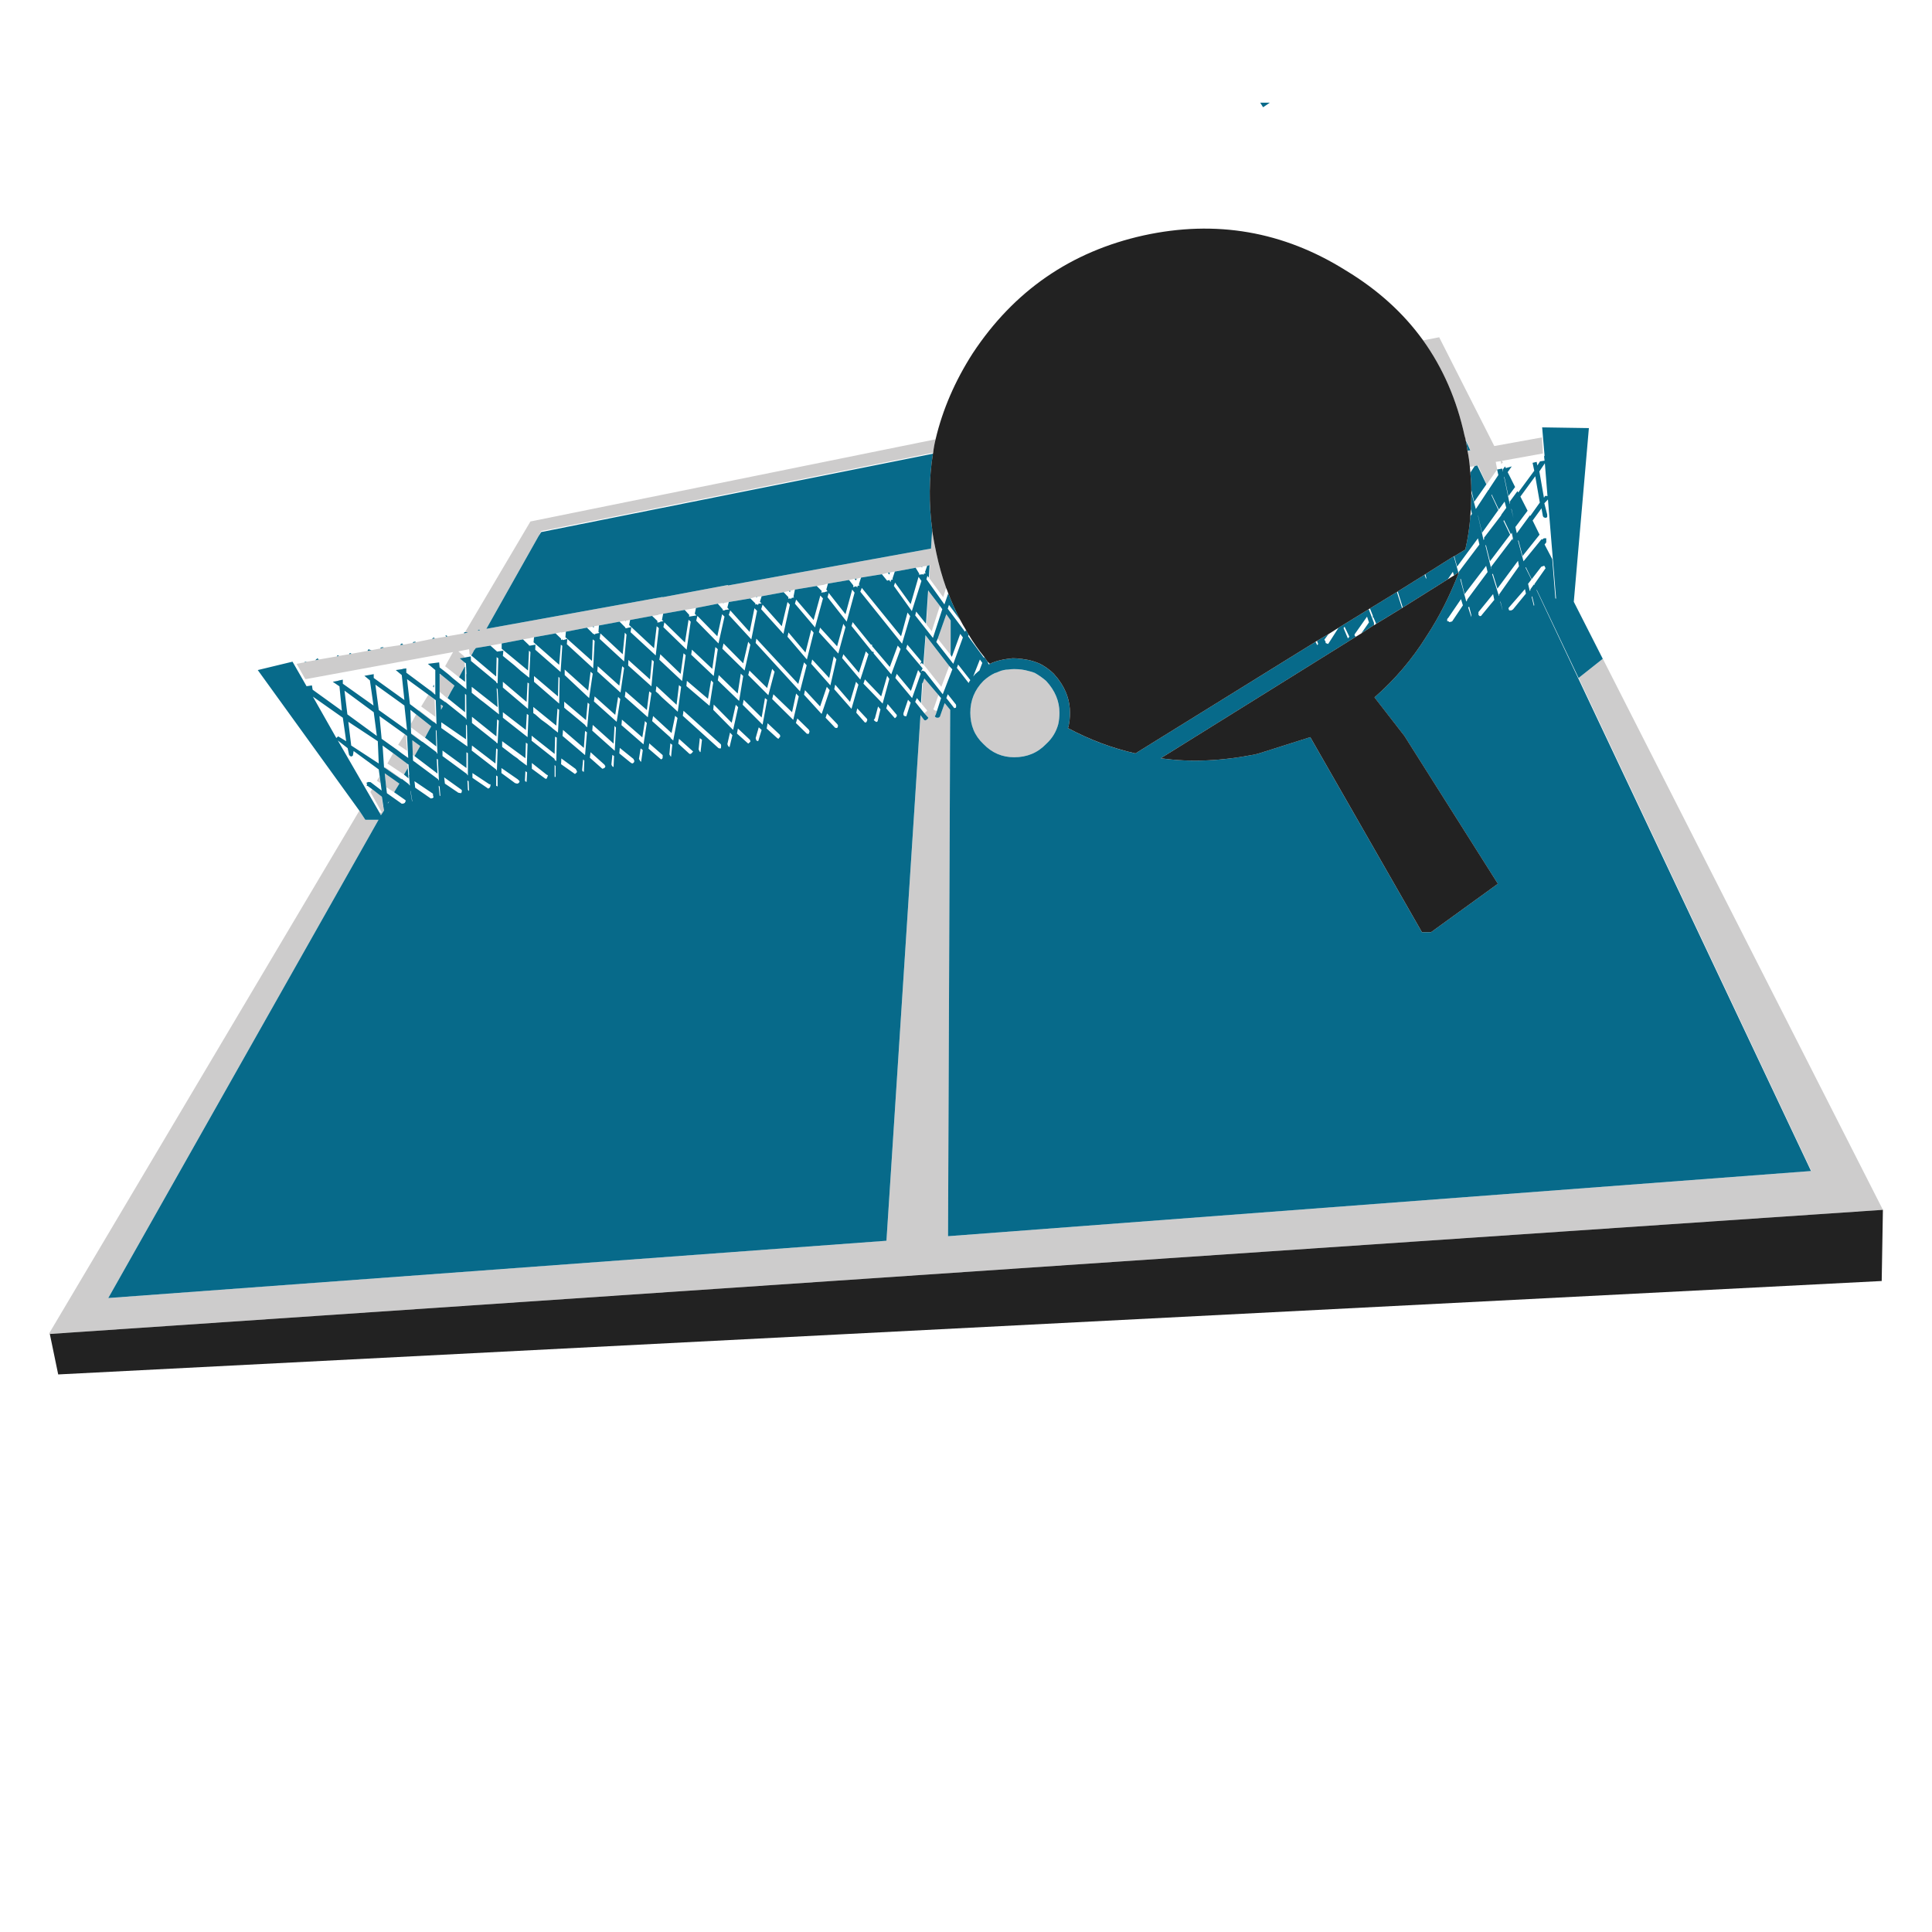 <?xml version="1.0" encoding="utf-8"?>
<!-- Generator: Adobe Illustrator 16.0.0, SVG Export Plug-In . SVG Version: 6.00 Build 0)  -->
<!DOCTYPE svg PUBLIC "-//W3C//DTD SVG 1.1//EN" "http://www.w3.org/Graphics/SVG/1.1/DTD/svg11.dtd">
<svg version="1.1" id="Layer_1" xmlns="http://www.w3.org/2000/svg" xmlns:xlink="http://www.w3.org/1999/xlink" x="0px" y="0px"
	 width="300px" height="300px" viewBox="0 0 300 300" enable-background="new 0 0 300 300" xml:space="preserve">
<g>
	<path fill-rule="evenodd" clip-rule="evenodd" fill="#CDCCCC" d="M292.377,187.863L7.735,207.135l-0.112-0.074l48.178-81.178
		l0.93,1.414h2.046l-41.965,74.258l120.836-8.893l5.283-81.623l0.595,0.781l0.224,0.037l0.298-0.223l0.111-0.186l-0.633-0.707
		l0.335-0.261l0.112-0.149l-0.894-1.079l0.224-3.274l0.223-0.632l2.195,2.567l-0.707,2.046c-0.1,0.05-0.1,0.137,0,0.261l0.186,0.111
		l0.298,0.038l-0.223,0.669c-0.1,0.099-0.124,0.186-0.075,0.261l0.225,0.148h0.297l0.223-0.148l0.744-2.121l0.855,1.042
		l-0.334,81.735l134.006-10.119l0.037-0.037l-36.124-76.527l3.757-2.976L292.377,187.863z M67.409,107.728l-0.521-0.447v-0.111
		l0.521,0.409V107.728z M69.641,104.714l-0.855-0.669v-0.037L69.641,104.714z M73.696,100.883l-0.074,0.074
		c-0.125,0.272-0.273,0.545-0.447,0.818l-0.26-0.186l-0.075-0.781l-1.674,0.335l0.93,0.781v0.186l-0.707,0.111l0.744,0.633
		l0.074,0.707h-0.074l-0.856,1.6l-2.158-1.711l1.228-2.195l-22.88,4.204l-0.074-0.037l-1.339-2.344l1.19-0.223l0.409-0.112
		l1.339-0.223l0.521-0.112l2.79-0.483l0.335-0.075l1.563-0.26l0.372-0.075l2.53-0.446l0.595-0.112l1.376-0.26l0.558-0.149
		l2.53-0.372l0.446-0.075l1.451-0.26l0.484-0.112l2.529-0.521l0.447-0.074l1.637-0.261h0.074l0.261-0.074l2.567-0.447l0.595-0.148
		l-0.148-0.038h-0.298l10.157-17.188l62.911-12.761c-0.174,0.695-0.298,1.389-0.372,2.084L84.039,82.467l-0.41,0.781l-8.11,14.398
		l27.344-4.948l0.037,0.037l10.12-1.897l0.037,0.074l31.511-5.729l0.112-1.86l0.074-0.855c0.173,1.116,0.385,2.245,0.632,3.385
		c0.397,1.885,0.905,3.695,1.525,5.432l-0.446,1.451l-2.158-2.939l0.111-2.046h-0.074l-0.371,0.112l-0.781,0.111l-0.112,0.075
		l-0.893,0.111l-3.237,0.595l-0.781,0.149l-0.297,0.037l-0.931,0.223l-3.236,0.521l-0.67,0.186H132.7l-0.855,0.186l-3.273,0.558
		l-0.781,0.224h-0.074l-0.893,0.148l-3.387,0.558l-0.707,0.186l-0.223,0.038l-0.818,0.186l-3.423,0.632l-0.707,0.075h-0.149
		l-0.893,0.26l-3.348,0.558l-0.818,0.149h-0.111l-0.781,0.112l-3.387,0.669l-1.748,0.297l-3.348,0.596l-0.67,0.111l-0.112,0.075
		l-0.93,0.148l-3.422,0.633l-0.633,0.111h-0.111l-0.893,0.149l-3.199,0.595l-0.781,0.111l-0.186,0.075l-0.893,0.149l-3.274,0.632
		l-0.707,0.112l-0.037-0.038l-0.855,0.186l-3.348,0.596l-0.819,0.186h-0.037l-0.856,0.148L77.9,99.915l-1.749,0.335l-2.27,0.372
		h-0.037L73.696,100.883z M61.047,116.954l2.232,1.674l0.074,0.595l-0.037,0.037l-0.446,0.782c-0.05,0.074-0.099,0.148-0.149,0.223
		l-2.567-1.711L61.047,116.954z M66.516,107.877l0.967,0.707l0.111,2.716l-2.195-1.6L66.516,107.877z M74.515,97.906l-0.111-0.149
		l-0.261,0.149H74.515z M228.982,72.385l-0.744,0.112c-0.074-0.843-0.198-1.687-0.372-2.53l0.447-0.037h0.037l-0.781-1.749
		c-0.051-0.174-0.1-0.348-0.149-0.521c-1.216-5.581-3.36-10.516-6.437-14.807l2.493-0.483l8.557,16.89l7.403-1.339l0.148,2.493
		l-6.398,1.153l0.186,0.223l-0.26,0.261l-0.074-0.447l-0.781,0.112l0.223,1.19l-1.637,2.307l-1.34-2.939h-0.111L228.982,72.385z
		 M144.159,91.73l1.785,2.344l-1.264,3.944l-0.819-1.042L144.159,91.73z M143.75,98.688l3.646,4.725l-1.228,3.237l-2.716-3.423
		L143.75,98.688z M147.619,101.701l-2.009-2.53l1.339-3.794l0.67,0.967V101.701z M159.71,104.193
		c0.348,0.075,0.67,0.174,0.967,0.298c0.621,0.347,1.203,0.757,1.749,1.228c0,0.024,0.013,0.037,0.038,0.037
		c1.363,1.488,2.045,3.125,2.045,4.911c0,0.645-0.062,1.24-0.186,1.786c-0.322,1.191-0.942,2.208-1.859,3.051
		c-0.025,0-0.038,0.012-0.038,0.037c-1.314,1.364-2.964,2.046-4.948,2.046c-1.859,0-3.447-0.682-4.762-2.046l-0.037-0.037
		c-1.34-1.265-2.01-2.877-2.01-4.836c0-1.91,0.67-3.546,2.01-4.911l0.037-0.037c0.57-0.521,1.178-0.93,1.823-1.228h0.074
		c0.149-0.074,0.298-0.136,0.446-0.186c0.273-0.124,0.546-0.211,0.818-0.26c0.223-0.05,0.447-0.074,0.67-0.074
		c0.297-0.05,0.607-0.075,0.93-0.075C158.296,103.896,159.04,103.995,159.71,104.193z M70.013,107.43l-0.596,0.967l-1.153-0.967
		v-2.604l0.111-0.149l2.195,1.786L70.013,107.43z M68.265,108.397l0.855,0.558l-0.037,0.038L68.265,108.397z M68.786,109.625
		l-0.261,0.521l-0.037,0.075l-0.037-0.819L68.786,109.625z M67.372,112.081v0.075l-2.344-1.786v-0.112L67.372,112.081z
		 M63.837,113.83l1.749,1.339v0.038l-1.749-1.265V113.83z M66.665,113.309l-0.707,1.228l-2.158-1.6v-0.521l0.818-1.488l2.344,1.86
		L66.665,113.309z M58.927,126.181h0.372l-1.786-3.199l0.26-0.447l1.488,1.154l0.186,1.339c0,0.075,0.025,0.137,0.075,0.186
		l0.111,0.596l-0.26,0.446l-0.223,0.335L58.927,126.181z M59.745,119.224l0.038-0.111l2.604,1.823l-0.038,0.075L59.745,119.224z
		 M59.968,122.237l-0.224-2.158l2.27,1.6l-0.819,1.339L59.968,122.237z M61.457,116.285v-0.037l0.893,0.707L61.457,116.285z
		 M63.056,114.164l0.149,2.418l-1.376-0.93l1.042-1.637L63.056,114.164z M64.098,117.215l-0.074-2.27l1.228,0.893l-0.893,1.563
		L64.098,117.215z M58.517,121.232l0.41-0.669l0.148,1.042L58.517,121.232z"/>
	<path fill-rule="evenodd" clip-rule="evenodd" fill="#076A8A" d="M281.216,181.837L147.21,191.956l0.334-81.735l-0.855-1.042
		l-0.744,2.121l-0.223,0.148h-0.297L145.2,111.3c-0.049-0.075-0.024-0.162,0.075-0.261l0.223-0.669l0.633-1.972l-0.409-0.483
		l-2.195-2.567l-0.223,0.632l-0.111,0.149l-0.187,3.05l-0.632-0.781l-0.262,0.596l1.414,1.749l0.633,0.707l-0.111,0.186
		l-0.298,0.223l-0.224-0.037l-0.595-0.781l-5.283,81.623l-120.836,8.893l41.965-74.258h-2.046l-0.93-1.414l-15.774-21.838
		l5.394-1.302l2.195,3.832l0.037-0.038h0.075l0.707-0.111l0.111,0.669l4.539,3.274l-0.372-3.795l-1.042-0.707l0.781-0.148h0.075
		v-0.038l0.707-0.148v0.632l4.762,3.386l-0.558-3.906l-0.856-0.707l1.451-0.26v0.595l4.762,3.423l-0.409-3.869l-0.93-0.781
		l1.042-0.149v-0.037l0.595-0.074v0.669l3.794,2.827l0.521,0.447l0.186,0.149v-3.832l-1.153-0.967l1.749-0.223l0.075,0.781
		l0.521,0.409l0.855,0.669l0.26,0.223c0.1,0.099,0.223,0.211,0.372,0.335l2.158,1.749l-0.037-2.344h0.037l-0.074-1.674l-0.223-0.148
		l-0.744-0.633l0.707-0.111l1.005-0.186l0.037,0.707l3.906,3.237v0.112l0.223,0.149l0.112-3.907l-0.261-0.186l-0.074,3.013
		l-3.869-3.274c0.174-0.273,0.322-0.546,0.447-0.818l0.074-0.074l0.186-0.261l2.27-0.372l1.004,0.893v0.037l1.004-0.149
		l-0.074,0.818l1.823,1.488c0.322,0.298,0.645,0.583,0.967,0.855l1.302,1.042l0.186-3.98l-0.224-0.224l-0.148,3.088l-4.092-3.385
		v-0.819l3.311-0.632l0.93,0.893v0.074h0.186l0.819-0.149l-0.037,0.782l3.943,3.46l0.26-4.056l-0.223-0.186l-0.26,3.125
		l-3.981-3.498l0.075-0.781l3.348-0.596l0.855,0.818v0.224l0.186-0.112l0.112,0.112l0.669-0.186l-0.074,0.818l4.092,3.758
		l0.223-4.278l-0.297-0.224l-0.112,3.348l-3.832-3.422l-0.297-0.26l0.074-0.856l3.274-0.632l0.967,0.967v0.037l0.112-0.037
		l0.186,0.149v-0.149l0.669-0.149l-0.149-0.149l0.075-1.004l3.199-0.595l0.893,0.893v0.112h0.186l0.074,0.037l0.037-0.074
		l0.633-0.112l-0.112,0.781l3.906,3.609l0.484-4.241l-0.335-0.298l-0.409,3.423l-3.869-3.609l0.149-0.781l3.422-0.633l0.819,0.782
		v0.26l0.372-0.074v0.037l0.074-0.112l0.484-0.074l-0.224-0.186l0.187-0.967l3.348-0.596l0.707,0.782l-0.037,0.26l1.153-0.186
		l-0.261-0.26l0.186-0.893l3.387-0.669l0.781,0.893v0.149h0.26l0.111-0.075l0.596-0.074l-0.261-0.297l0.224-0.856l3.348-0.558
		l0.781,0.781v0.186l0.261-0.074l0.149,0.149l0.074-0.223l0.483-0.038l-0.261-0.26l0.261-0.856l3.423-0.632l0.744,0.781
		l-0.037,0.223l0.371-0.037l0.075,0.112l0.074-0.186l0.409-0.075l-0.111-0.111l0.223-1.116l3.387-0.558l0.78,0.782l-0.074,0.26
		l0.372-0.074l0.037,0.074l0.037-0.074l0.521-0.149l-0.187-0.261l0.261-0.93l3.273-0.558l0.67,0.856l-0.037,0.26l0.483-0.148
		l0.149,0.223l0.074-0.298l0.297-0.037l-0.111-0.186l0.335-1.042l3.236-0.521l0.819,1.004l0.334-0.112l0.187,0.335l0.074-0.335
		l0.298-0.074l-0.074-0.112l0.371-1.116l3.237-0.595l0.558,0.93l-0.037,0.148l0.596-0.074l0.111,0.112l0.037-0.186l0.298-0.075
		l-0.112-0.186l0.336-0.967l0.371-0.112l-0.111,1.935l-0.223-0.261l-0.149,0.521l2.79,3.906l0.596-1.711
		c0.545,1.414,1.166,2.79,1.859,4.129l-1.748-2.344l-0.186,0.595l2.678,3.572l0.149-0.26c0.124,0.223,0.261,0.459,0.409,0.707
		l-0.074,0.261l2.455,3.348l0.074-0.111c0.174,0.272,0.359,0.533,0.559,0.781l-0.037,0.075l0.186,0.297
		c0.05-0.024,0.087-0.062,0.111-0.111c0.074,0,0.149-0.025,0.224-0.075c0.024-0.024,0.062-0.049,0.112-0.074
		c0.818-0.322,1.661-0.533,2.529-0.632c0.174,0,0.372-0.025,0.596-0.075c0.123,0,0.234,0,0.334,0c0.322,0,0.621,0.025,0.893,0.075
		c0.224,0,0.435,0.025,0.633,0.075c0.62,0.074,1.203,0.21,1.748,0.409c0.225,0.075,0.422,0.149,0.596,0.223
		c0.818,0.397,1.575,0.93,2.27,1.6c0.125,0.148,0.236,0.285,0.335,0.409c0.174,0.173,0.335,0.372,0.483,0.595
		c1.141,1.563,1.711,3.249,1.711,5.06c0,0.769-0.074,1.476-0.223,2.121v0.074c-0.024,0.05-0.063,0.112-0.111,0.186
		c3.373,1.811,6.87,3.125,10.491,3.944l27.977-17.337l0.261,0.521l0.148-0.186l-0.186-0.483l1.785-1.042l-0.633,0.856l0.187,0.334
		v0.186l0.372,0.149l0.074-0.075l1.525-2.381v-0.037l4.725-2.902l0.818,2.121v0.334l-1.971,1.302l1.19-1.711l-0.298-0.893
		l-1.935,2.753v0.112c-0.024,0.05,0.037,0.136,0.187,0.26l-30.284,18.862c4.589,0.669,9.586,0.446,14.993-0.67l8.222-2.604
		l17.337,30.283h1.414l10.379-7.515l-14.509-22.954l-4.65-5.99c3.175-2.778,5.866-5.94,8.073-9.487
		c1.909-2.902,3.571-6.164,4.984-9.785v0.075l0.075-0.075l-0.037-0.149v-0.037v-0.037l3.199-4.241l-0.224-0.967l-3.236,4.39
		l-0.446-1.6l1.711-1.042c0.397-1.711,0.657-3.435,0.782-5.171l0.26-0.372l-0.186-0.744c0.049-0.893,0.074-1.761,0.074-2.604
		l0.707,2.604l2.009-3.051l0.037,0.075l0.036-0.075l-0.036-0.037l1.45-2.195l-0.186-0.855l0.781-0.149l0.074,0.446l0.037-0.037
		l-0.037-0.224l0.373-0.521l0.111,0.26l0.93-0.26l-0.633,0.893l1.154,2.307l-1.043,1.414l-0.632-3.013l-0.037,0.037l0.855,4.13
		l0.074-0.038l-0.074-0.223l1.228-1.674l0.111,0.223l2.493-3.385l-0.261-1.228l0.633-0.149l0.111,0.558l0.409-0.633l0.707-0.111
		l-0.074-0.669l0.074-0.112l-0.372-4.39l7.255,0.112l-2.344,26.972l4.501,8.854l-3.757,2.976l-6.511-13.728v0.112L281.216,181.837z
		 M147.173,107.802l-0.224,0.595l1.228,1.563l0.261-0.074l0.037-0.26l-0.037-0.224L147.173,107.802z M236.944,88.084l-0.074,0.037
		l0.93,1.86l-0.521,0.67l0.261,1.116l0.112-0.112l-0.037-0.112l0.558-0.781l0.074,0.075h0.037l-0.037-0.112l1.749-2.493
		l-0.187-0.372h-0.074l-0.409,0.148l-1.488,1.935L236.944,88.084z M235.865,87.936l-0.149-0.855l-3.199,4.316l-0.707-2.307
		l-0.111,0.074l1.041,3.349l0.075-0.075l-0.075-0.074L235.865,87.936z M71.278,105.161l0.856-1.6h0.074v2.307L71.278,105.161z
		 M66.516,107.877l-3.311-2.418l0.446,3.869l1.376,1.042l2.344,1.786v-0.075l0.409,0.372l-0.111-3.72l-0.186-0.149L66.516,107.877z
		 M63.279,118.628l-2.232-1.674l-1.637-1.19l0.223,3.385l0.111,0.074l2.604,1.786l0.038-0.075l1.116,0.855l0.037,0.112l0.112,0.074
		l-0.149-1.6l0.037-0.074l-0.111-1.6L63.279,118.628z M49.514,102.408l-0.521,0.112v-0.037l0.298-0.261L49.514,102.408z
		 M47.654,102.743l-0.409,0.112l0.149-0.112H47.654z M64.061,99.841l0.186-0.186h0.298v0.074L64.061,99.841z M62.609,100.101
		l-0.446,0.075l0.074-0.186l0.186-0.075L62.609,100.101z M59.633,100.548l-0.558,0.149c0-0.099,0.038-0.149,0.112-0.149
		c0.124-0.075,0.248-0.075,0.372,0H59.633z M57.699,100.957l-0.595,0.112v-0.112c0.124-0.149,0.211-0.173,0.261-0.074
		L57.699,100.957z M54.574,101.515l-0.372,0.075c0.049-0.124,0.112-0.186,0.186-0.186L54.574,101.515z M52.639,101.85l-0.335,0.075
		c0.025-0.124,0.099-0.174,0.224-0.149L52.639,101.85z M67.074,99.208l0.261-0.223l0.186,0.149L67.074,99.208z M69.492,98.799
		l-0.261,0.074c0-0.024,0-0.05,0-0.074c-0.099-0.124-0.062-0.162,0.112-0.112L69.492,98.799z M72.208,98.167h0.298l0.148,0.038
		l-0.595,0.148v-0.148L72.208,98.167z M74.515,97.906h-0.372l0.261-0.149L74.515,97.906z M233.894,78.858l-0.261-0.968l-0.894,1.228
		l-1.115-2.344l-0.037,0.112l1.078,2.306l-2.529,3.534l-0.633-2.715v0.074l0.855,3.757l0.112-0.111l-0.037-0.223l2.679-3.497v-0.075
		L233.894,78.858z M235.009,80.458l-0.297-1.414h-0.037L235.009,80.458z M239.102,78.04l-0.707-4.093l-2.307,3.163l1.116,2.195
		l-1.896,2.53l0.223,0.967l2.046-2.79l0.038,0.111L239.102,78.04z M239.734,80.347l-0.149-0.186l-0.223-1.228l-1.377,1.897
		l1.079,2.195l-2.642,3.311l-0.633-2.418l-0.074,0.037l0.856,3.2l2.827-3.46l0.074,0.111l0.111-0.111l0.149-0.112h0.372v0.632
		l-0.261,0.335l1.19,2.27l0.484,6.101l0.111,0.037l-1.266-15.402l-0.558,0.595l0.446,1.749v0.372l-0.186,0.149L239.734,80.347z
		 M239.809,77.221c0.05-0.173,0.136-0.248,0.261-0.223l0.223,0.037l-0.409-5.097l-0.855,1.265l0.707,4.056L239.809,77.221z
		 M234.601,82.951l-1.042-2.158l-0.112,0.074l1.042,2.158l-3.124,4.129l-0.633-2.53l-0.074,0.074l0.893,3.608h0.037l-0.074-0.26
		l3.311-4.353l0.111,0.223v-0.112l-0.074-0.111l0.074-0.038l-0.186-0.93L234.601,82.951z M233.001,93.405l-0.037,0.037l0.334,1.265
		V94.67L233.001,93.405z M237.911,92.586l-0.074,0.112l0.335,1.376l0.074-0.111L237.911,92.586z M236.944,92.177l-0.149-0.707
		l-2.493,2.865l-0.074,0.111l0.112,0.335h0.335l0.26-0.149L236.944,92.177z M197.174,15.947l-1.042,0.707l-0.446-0.707H197.174z
		 M117.409,92.661h0.149l-0.074,0.149L117.409,92.661z M118.415,93.888l-0.224,0.707l3.46,3.832l1.004-4.539l-0.371-0.409
		l-0.894,3.757L118.415,93.888z M112.351,93.628v0.074l-0.111-0.074H112.351z M144.681,83.323l-0.112,1.86l-31.511,5.729
		l-0.037-0.074l-10.12,1.897l-0.037-0.037l-27.344,4.948l8.11-14.398l0.41-0.632l60.827-12.166
		c-0.62,3.819-0.657,7.751-0.111,11.793L144.681,83.323z M122.507,91.768l0.223-0.038l-0.074,0.224L122.507,91.768z M123.623,93.107
		l-0.187,0.633l3.125,3.683l1.229-4.501l-0.41-0.446l-1.041,3.795L123.623,93.107z M112.499,95.749l-0.371-0.372l-0.744,3.423
		l-3.089-3.163l-0.187,0.744l3.461,3.534L112.499,95.749z M113.392,94.781l-0.223,0.707l3.497,3.794l0.893-4.427l-0.409-0.41
		l-0.744,3.683L113.392,94.781z M122.284,98.874l3.013,3.534l1.042-4.167l-0.372-0.447l-0.894,3.535l-2.641-3.125L122.284,98.874z
		 M137.872,88.94l0.297-0.037l-0.074,0.334L137.872,88.94z M132.7,89.87h0.335l-0.148,0.261L132.7,89.87z M138.802,90.986
		l2.79,3.906l1.488-4.688l-0.446-0.632l-1.229,4.241l-2.418-3.348L138.802,90.986z M132.7,92.028l-0.371-0.484l-1.042,3.832
		l-2.604-3.311l-0.186,0.669l2.977,3.795L132.7,92.028z M133.817,91.284l-0.225,0.595l6.475,8.073l1.265-4.278l-0.409-0.558
		l-1.005,3.683L133.817,91.284z M127.157,98.167l3.014,3.312l1.116-4.093l-0.335-0.521l-0.967,3.498l-2.643-2.902L127.157,98.167z
		 M132.217,97.199l3.2,3.981l0.26,0.075l-0.037,0.186l2.753,3.273l1.451-3.943l-0.446-0.521l-1.229,3.311l-2.752-3.236v-0.224
		h-0.187l-2.827-3.497L132.217,97.199z M143.08,88.048l0.112-0.075v0.148L143.08,88.048z M145.944,94.074l-1.785-2.344l-0.037-0.074
		l-0.335,5.208l-1.525-1.897l-0.149,0.595l2.754,3.497l1.451-4.464L145.944,94.074z M147.396,103.413l-3.646-4.725l-0.038-0.074
		l-0.334,4.576l-0.186-0.186l-0.112-0.037l-0.261,0.223l0.261-0.483l-2.194-2.604l-0.187,0.633l2.567,3.051l-0.261,0.521
		l0.261-0.186l0.371,0.186l2.754,3.497l1.488-3.869L147.396,103.413z M145.61,99.171l-0.224,0.521l2.642,3.385l1.488-4.092
		l-0.41-0.558l-1.302,3.572l-0.186-0.298v-5.357l-0.67-0.967L145.61,99.171z M228.313,69.93l-0.447,0.037
		c-0.074-0.521-0.161-1.042-0.26-1.563L228.313,69.93z M228.462,76.068c0-0.869-0.05-1.761-0.148-2.679l0.669-1.005l0.409-0.111
		l1.414,2.939l-1.897,2.716L228.462,76.068z M208.781,97.311l-0.149,0.223l0.67,1.6l0.224-0.261L208.781,97.311z M217.71,94.409
		l-4.018,2.455l-0.447-1.042l-0.037,0.112l-0.037-0.112V95.6l-0.446-1.116l4.315-2.642l-0.111,0.149L217.71,94.409z M225.783,89.35
		l-0.187-0.558l-0.781,1.153l-6.994,4.39l-0.781-2.493l4.167-2.604l0.224,0.632c0.049-0.049,0.062-0.111,0.037-0.186l-0.148-0.521
		l4.426-2.79l0.707,2.53L225.783,89.35z M226.75,89.945l0.931,3.46l0.148-0.186l-0.037-0.075l3.199-4.315l-0.223-0.967l-3.349,4.39
		l-0.595-2.381L226.75,89.945z M228.127,94.186l-0.149,0.149l0.484,1.488v-0.334L228.127,94.186z M227.159,94l-0.297-0.967
		l-1.973,2.902c-0.174,0.149-0.223,0.285-0.148,0.409c-0.1,0.075-0.049,0.112,0.148,0.112l0.187,0.149l0.409-0.112L227.159,94z
		 M232.033,93.144l-0.187-0.893l-2.27,2.791v0.446l0.112,0.111c0.074,0.1,0.187,0.1,0.335,0l0.074-0.111L232.033,93.144z
		 M159.71,104.193c-0.67-0.198-1.414-0.297-2.232-0.297c-0.322,0-0.633,0.025-0.93,0.075c-0.223,0-0.447,0.024-0.67,0.074
		c-0.272,0.049-0.545,0.136-0.818,0.26c-0.148,0.05-0.297,0.112-0.446,0.186h-0.074c-0.646,0.298-1.253,0.707-1.823,1.228
		l-0.037,0.037c-1.34,1.364-2.01,3.001-2.01,4.911c0,1.959,0.67,3.571,2.01,4.836l0.037,0.037c1.314,1.364,2.902,2.046,4.762,2.046
		c1.984,0,3.634-0.682,4.948-2.046c0-0.025,0.013-0.037,0.038-0.037c0.917-0.843,1.537-1.86,1.859-3.051
		c0.124-0.545,0.186-1.141,0.186-1.786c0-1.786-0.682-3.423-2.045-4.911c-0.025,0-0.038-0.013-0.038-0.037
		c-0.546-0.471-1.128-0.881-1.749-1.228C160.38,104.367,160.058,104.268,159.71,104.193z M152.53,102.929l-0.373-0.521l-1.041,2.642
		c0.124-0.149,0.248-0.298,0.372-0.446l0.074-0.038c0.173-0.173,0.347-0.322,0.521-0.446L152.53,102.929z M150.669,105.607
		l-1.896-2.418l-0.186,0.521l1.822,2.344C150.483,105.88,150.57,105.731,150.669,105.607z M142.56,104.045l-1.116,3.236
		l-2.195-2.641l-0.224,0.632l2.605,3.125l1.339-3.794L142.56,104.045z M134.449,101.143l-1.079,3.311l-2.418-2.865l-0.186,0.596
		l2.826,3.348l1.266-3.944L134.449,101.143z M136.83,108.137l-2.53-2.642l-0.223,0.669l2.977,3.088l1.041-3.832l-0.334-0.484
		L136.83,108.137z M129.464,101.924l-0.707,3.348l-2.641-2.865l-0.149,0.67l2.976,3.348l0.931-4.055L129.464,101.924z
		 M129.687,106.314l-0.148,0.707l2.679,3.05l1.079-3.757l-0.372-0.447l-0.931,3.125L129.687,106.314z M128.385,106.649l-1.042,3.05
		l-2.344-2.53l-0.148,0.707l2.679,2.939h0.074l1.228-3.646L128.385,106.649z M136.718,110.146l-0.371-0.446l-0.484,1.823
		l-0.186,0.298l0.334,0.26c0.051,0.05,0.137,0.025,0.262-0.074L136.718,110.146z M138.95,111.522l0.111-0.074l0.187-0.223v-0.223
		l-1.413-1.674l-0.224,0.67L138.95,111.522z M140.997,108.658l-0.707,2.083v0.297l0.148,0.148l0.298,0.038l0.669-2.121
		L140.997,108.658z M129.91,113.048l0.149-0.074l0.074-0.298l-0.111-0.223l-1.6-1.674l-0.225,0.669l1.488,1.563L129.91,113.048z
		 M133.11,109.998l-0.149,0.669l1.339,1.525l0.224-0.037l0.149-0.335l-0.037-0.186L133.11,109.998z M124.851,102.854l-0.893,3.348
		l-6.511-7.032l-0.111,0.67l6.882,7.515l1.042-4.055L124.851,102.854z M123.623,107.691l-0.633,2.902l-2.901-2.791l-0.187,0.744
		l3.274,3.237l0.855-3.646L123.623,107.691z M119.902,103.859l-0.78,2.977l-2.754-2.716l-0.186,0.707l3.125,3.125l0.967-3.646
		L119.902,103.859z M116.183,99.655l-0.781,3.348l-3.051-3.088l-0.186,0.819l3.459,3.385l0.893-4.018L116.183,99.655z
		 M114.546,107.691l-2.939-2.865l-0.148,0.818l3.311,3.199l0.633-3.869l-0.372-0.372L114.546,107.691z M119.122,108.658
		l-0.336-0.261l-0.521,3.014l-2.79-2.753l-0.148,0.781l3.088,3.088L119.122,108.658z M113.615,112.229l-2.79-2.828l-0.074,0.819
		l3.088,3.125l0.781-3.534l-0.373-0.372L113.615,112.229z M123.81,111.56l-0.224,0.707l1.711,1.674h0.298l0.111-0.372l-0.111-0.26
		L123.81,111.56z M119.196,112.304l-0.149,0.819l1.638,1.488l0.186,0.112l0.297-0.372l-0.074-0.26L119.196,112.304z
		 M117.745,115.057l0.521-1.711l-0.446-0.409l-0.483,1.674l0.111,0.372l0.187,0.075
		C117.658,115.107,117.694,115.107,117.745,115.057z M114.583,113.123l-0.149,0.781l1.749,1.563l0.186-0.149
		c0.148-0.124,0.198-0.21,0.148-0.26l-0.074-0.186L114.583,113.123z M111.941,116.21l0.037-0.409l-0.037-0.223l-5.804-5.208
		l-0.111,0.781l5.506,4.985l0.148,0.074H111.941z M113.728,114.164l-0.373-0.409l-0.409,1.786l0.112,0.297l0.223,0.186
		L113.728,114.164z M87.126,98.167l0.037,0.038l0.038,0.074L87.126,98.167z M92.224,97.236l-0.038,0.224l-0.148-0.149L92.224,97.236
		z M93.228,98.353l-0.111,0.856l3.795,3.497l0.372-4.167l-0.261-0.297l-0.334,3.348L93.228,98.353z M97.097,96.381h0.111
		l-0.074,0.075L97.097,96.381z M103.161,96.642l-0.148,0.744l3.608,3.498l0.632-4.353l-0.334-0.297l-0.559,3.534L103.161,96.642z
		 M111.085,100.473l-0.483,3.386l-3.162-2.976l-0.111,0.781l3.497,3.311l0.633-4.167L111.085,100.473z M106.138,101.441
		l-0.447,3.199l-3.162-3.051l-0.148,0.855l3.534,3.312l0.558-4.018L106.138,101.441z M106.658,105.719l-0.074,0.818l3.534,3.014
		h0.074l0.559-3.571l-0.336-0.335l-0.482,2.865L106.658,105.719z M105.431,106.389l-0.372,3.051l-3.125-2.902l-0.112,0.819
		l0.372,0.335c0.049,0,0.087,0.037,0.112,0.111c0.174,0.174,0.335,0.335,0.483,0.484c0.372,0.322,0.757,0.669,1.153,1.042
		c0.074,0.05,0.161,0.124,0.26,0.223l1.043,0.967l0.52-3.869L105.431,106.389z M101.227,102.445l-0.298,3.051l-3.348-3.013
		l-0.037,0.855l3.609,3.237l0.372-3.869L101.227,102.445z M97.022,108.211l3.572,3.162l0.558-3.757l-0.335-0.26l-0.372,2.902
		l-3.311-2.902L97.022,108.211z M101.264,111.969l2.864,2.567v0.074l0.41,0.372l0.669-3.497l-0.372-0.335l-0.558,2.679l-2.865-2.642
		L101.264,111.969z M100.148,111.969l-0.41,2.53l-3.162-2.753l-0.074,0.856l3.422,2.977l0.521-3.312L100.148,111.969z
		 M108.667,114.61l-0.186,1.749l0.148,0.335l0.148,0.111l0.224-1.935L108.667,114.61z M107.067,117.066h0.186l0.149-0.112
		l0.224-0.26l-2.195-1.972l-0.111,0.744L107.067,117.066z M104.091,117.401l0.111,0.111l0.187-1.86l-0.298-0.223l-0.148,1.711
		L104.091,117.401z M100.817,115.429l-0.111,0.818l1.859,1.6l0.112,0.075l0.186-0.149l0.037-0.149v-0.372L100.817,115.429z
		 M99.813,116.471l-0.335-0.261l-0.26,1.637l0.223,0.372l0.111,0.075L99.813,116.471z M91.703,104.305l-0.372,2.939l-3.646-3.273
		v0.855l3.795,3.571l0.558-3.794L91.703,104.305z M92.744,104.268l3.609,3.274l0.558-3.832l-0.298-0.26l-0.446,3.014l-3.348-3.014
		L92.744,104.268z M81.918,105.979l-0.149,3.014l-3.683-3.125v0.893l3.906,3.311l0.148-3.943L81.918,105.979z M82.923,105.868
		l3.906,3.386l0.074-3.981l-0.186-0.186l-0.074,3.051l-3.72-3.162V105.868z M86.568,110.035l-0.186,2.641l-3.572-2.902v0.968
		l0.074,0.037c0.05,0.05,0.125,0.099,0.224,0.149l0.93,0.818c0.57,0.397,1.128,0.819,1.674,1.265
		c0.025,0.025,0.062,0.062,0.112,0.112l0.818,0.632l0.186-3.534L86.568,110.035z M87.61,109.886
		c0.272,0.248,0.558,0.484,0.855,0.707l2.418,2.009v0.074l0.298,0.261l0.335-3.609l-0.261-0.223l-0.26,2.716l-3.385-2.865V109.886z
		 M81.807,110.853l-0.149,2.493l-3.571-2.753v0.855l3.832,3.014l0.149-3.423L81.807,110.853z M82.551,114.238v0.782l3.571,2.827
		v0.149l0.261,0.186l0.074-3.646l-0.26-0.149l-0.075,2.679L82.551,114.238z M81.658,115.317l-0.075,2.418l-3.608-2.642v0.893
		l1.749,1.339c0.198,0.149,0.396,0.285,0.595,0.41c0.124,0.124,0.235,0.223,0.335,0.297l1.153,0.855l0.111-3.385L81.658,115.317z
		 M87.35,114.276l3.498,2.976l0.297-3.534l-0.297-0.224l-0.186,2.642l-3.237-2.791L87.35,114.276z M96.316,108.546l-0.335-0.335
		l-0.447,2.791l-3.199-2.865l-0.111,0.781l3.534,3.162L96.316,108.546z M95.423,112.713l-0.149,2.753l-3.236-2.902l-0.075,0.893
		l3.497,3.125l0.186-3.608L95.423,112.713z M81.769,121.418l0.075-1.488l-0.261-0.186l-0.074,1.451l0.074,0.149L81.769,121.418z
		 M84.708,120.935l0.186-0.037l0.148-0.372c0.075-0.099,0.025-0.173-0.148-0.223l-2.307-1.823v0.893L84.708,120.935z
		 M86.271,118.963l-0.149-0.186v1.86h0.149V118.963z M90.4,119.521l0.037,0.223l0.224,0.112l0.074-1.749l-0.186-0.186L90.4,119.521z
		 M89.582,119.745l-0.186-0.335l-2.232-1.637l-0.037,0.893l2.158,1.525l0.112-0.111C89.569,119.98,89.632,119.869,89.582,119.745z
		 M93.674,119.335l0.223-0.112L94.009,119l-0.149-0.26l-2.158-1.935l-0.112,0.855l1.935,1.711L93.674,119.335z M95.349,117.401
		l-0.261-0.186l-0.148,1.488l0.111,0.261l0.223,0.149L95.349,117.401z M96.241,116.136l-0.074,0.855l1.786,1.451l0.224,0.112
		l0.223-0.112l0.112-0.26l-0.148-0.335L96.241,116.136z M77.119,106.835l0.149,2.976l-4.018-3.162v0.93l1.339,1.079
		c0.174,0.124,0.322,0.235,0.447,0.335l2.455,1.935l-0.223-3.906L77.119,106.835z M68.265,104.826v2.604v0.967l0.818,0.596
		l0.037,0.037l0.038-0.037l3.162,2.529v0.112l0.111,0.074l-0.037-3.794l-0.186-0.186v2.865l-2.716-2.195l0.521-0.967l0.558-0.967
		l-2.195-1.786l-0.111-0.074V104.826z M67.372,106.761l-0.148-0.186l0.186-0.26L67.372,106.761z M72.357,112.49v2.307l-3.832-2.641
		v0.893l4.055,2.865l-0.074-3.237L72.357,112.49z M73.287,112.267l3.757,2.977v0.074l0.223,0.112l0.186-3.535l-0.26-0.186
		l-0.112,2.642l-3.794-3.05V112.267z M68.525,110.146l0.261-0.483v-0.037l-0.335-0.224l0.037,0.819L68.525,110.146z M66.665,113.309
		l0.297-0.521l-2.344-1.86l-0.893-0.707l0.075,2.195v0.521l0.037,0.893v0.111l1.749,1.265v-0.038l2.195,1.637v0.074l0.149,0.186
		l-0.149-3.608l-0.111-0.112l0.074,2.567l-1.749-1.376L66.665,113.309z M68.711,117.401l3.795,2.79l0.037,0.112l0.111,0.112v-3.46
		l-0.223-0.148v2.455l-3.72-2.716V117.401z M73.25,116.545l3.794,2.939v0.037l0.112,0.149l0.111-3.311l-0.223-0.149l-0.112,2.344
		l-3.646-2.79L73.25,116.545z M52.528,114.35l1.228,0.744l-0.521-3.646l-4.65-3.274l3.646,6.436
		c0.025-0.049,0.074-0.099,0.149-0.148C52.429,114.387,52.478,114.35,52.528,114.35z M58.927,126.181l0.223,0.409l0.223-0.335
		l0.26-0.409v-0.037l-0.111-0.596l-0.223-1.488l-0.038-0.037l-1.488-1.154l-0.669-0.483c-0.198-0.025-0.236-0.075-0.111-0.149
		l-0.075-0.372l0.298-0.112l0.335,0.038l1.711,1.302l-0.446-3.237v-0.037l-3.907-2.865l-0.111,0.707l-0.223,0.149l-0.223-0.074
		l-0.149-0.186l-0.223-1.042l-1.525-1.19L58.927,126.181z M54.09,112.081l0.446,3.684l4.278,2.79l-0.149-3.46L54.09,112.081z
		 M58.034,110.593l-4.539-3.349l0.447,3.684l4.576,3.348L58.034,110.593z M59.968,122.237l0.112,0.93l2.307,1.637l0.297-0.037
		l0.186-0.112l0.149-0.334l-0.224-0.186l-1.6-1.116l0.819-1.339l-2.27-1.6L59.968,122.237z M62.721,120.266
		c0.05-0.075,0.099-0.149,0.149-0.223l0.446-0.782l0.112,1.6L62.721,120.266z M62.349,116.954l1.042,0.744l-0.186-3.422
		l-0.149-0.112l-0.186-0.148l-3.943-2.828l0.334,3.535l2.195,1.563L62.349,116.954z M64.098,117.215l0.038,0.893l3.906,2.902v0.074
		l0.111,0.111l-0.149-3.273l-0.186-0.075l0.112,2.27l-3.571-2.716l0.893-1.563l-1.228-0.893L64.098,117.215z M62.795,109.551
		l-4.501-3.236l0.521,3.943l4.39,3.125L62.795,109.551z M60.229,124.655v0.112l0.223-0.372L60.229,124.655z M64.358,121.307
		l0.111,1.004l2.418,1.674l0.261-0.037l0.186-0.149l-0.075-0.186l-0.037-0.372L64.358,121.307z M63.763,122.833h-0.038l0.261,1.6
		h0.037L63.763,122.833z M72.766,121.307l-0.186-0.112l0.074,1.451l0.186,0.186L72.766,121.307z M76.152,122.051
		c0.049-0.248,0-0.335-0.149-0.261l-2.642-1.748v0.744l2.456,1.674l0.26-0.186L76.152,122.051z M77.044,120.415v1.6l0.223,0.111
		v-1.563L77.044,120.415z M79.983,121.604l0.298,0.075c0.024,0.024,0.124-0.012,0.297-0.112l0.112-0.26l-0.298-0.297l-2.53-1.749
		v0.782L79.983,121.604z M68.265,122.125l-0.149-0.111l0.149,1.525l0.111,0.075L68.265,122.125z M68.972,120.712l0.111,0.967
		l2.083,1.414l0.409,0.074l0.112-0.148l0.037-0.298l-0.149-0.148L68.972,120.712z"/>
	<path fill-rule="evenodd" clip-rule="evenodd" fill="#222222" d="M7.735,207.135l284.642-19.271l-0.187,11.05L9.037,213.422
		L7.735,207.135z M152.864,102.036c-0.917-1.116-1.736-2.282-2.455-3.498c-0.148-0.248-0.285-0.483-0.409-0.707
		c-0.323-0.521-0.62-1.042-0.894-1.563c-0.693-1.339-1.314-2.716-1.859-4.129c-0.1-0.298-0.211-0.583-0.335-0.856
		c-0.62-1.736-1.128-3.547-1.525-5.432c-0.247-1.141-0.459-2.27-0.632-3.385c0-0.075,0-0.149,0-0.224
		c-0.546-4.042-0.509-7.974,0.111-11.793c0-0.049,0.012-0.099,0.037-0.148c0.074-0.695,0.198-1.389,0.372-2.084
		c1.091-4.613,3.013-9.065,5.767-13.355c6.398-9.698,15.24-15.799,26.525-18.304c11.235-2.455,21.702-0.645,31.4,5.432
		c4.936,2.976,8.94,6.597,12.016,10.863c3.076,4.291,5.221,9.227,6.437,14.807c0.05,0.173,0.099,0.347,0.149,0.521
		c0,0.074,0.012,0.149,0.037,0.223c0.099,0.521,0.186,1.042,0.26,1.563c0.174,0.843,0.298,1.687,0.372,2.53
		c0.024,0.322,0.05,0.62,0.075,0.893c0.099,0.917,0.148,1.81,0.148,2.679c0,0.124,0,0.248,0,0.372c0,0.843-0.025,1.711-0.074,2.604
		c-0.025,0.396-0.051,0.769-0.074,1.116c-0.125,1.736-0.385,3.459-0.782,5.171l-1.711,1.042h-0.075l-4.426,2.79l-0.112,0.074
		l-4.167,2.604l-4.315,2.642l-0.187,0.111l-4.725,2.902l-1.525,0.967l-1.785,1.042l-0.224,0.148l-27.977,17.337
		c-3.621-0.819-7.118-2.133-10.491-3.944c0.049-0.074,0.087-0.136,0.111-0.186v-0.074c0.148-0.645,0.223-1.352,0.223-2.121
		c0-1.811-0.57-3.497-1.711-5.06c-0.148-0.223-0.31-0.422-0.483-0.595c-0.099-0.124-0.21-0.261-0.335-0.409
		c-0.694-0.67-1.451-1.203-2.27-1.6c-0.174-0.074-0.371-0.148-0.596-0.223c-0.545-0.198-1.128-0.335-1.748-0.409
		c-0.198-0.05-0.409-0.075-0.633-0.075c-0.271-0.05-0.57-0.075-0.893-0.075c-0.1,0-0.211,0-0.334,0
		c-0.224,0.05-0.422,0.075-0.596,0.075c-0.868,0.099-1.711,0.31-2.529,0.632c-0.051,0.025-0.088,0.05-0.112,0.074
		c-0.074,0.05-0.149,0.075-0.224,0.075c-0.074-0.099-0.16-0.186-0.26-0.261C153.224,102.569,153.038,102.309,152.864,102.036z
		 M226.527,88.829v0.037c0,0.05-0.013,0.099-0.038,0.149c-1.413,3.621-3.075,6.883-4.984,9.785
		c-2.207,3.546-4.898,6.708-8.073,9.487l4.65,5.99l14.509,22.954l-10.379,7.515h-1.414l-17.337-30.283l-8.222,2.604
		c-5.407,1.116-10.404,1.339-14.993,0.67l30.284-18.862l0.855-0.521l1.971-1.302h0.112v-0.037l0.224-0.149l4.018-2.455l0.111-0.074
		l6.994-4.39l0.968-0.595l0.669-0.446L226.527,88.829z"/>
</g>
</svg>
